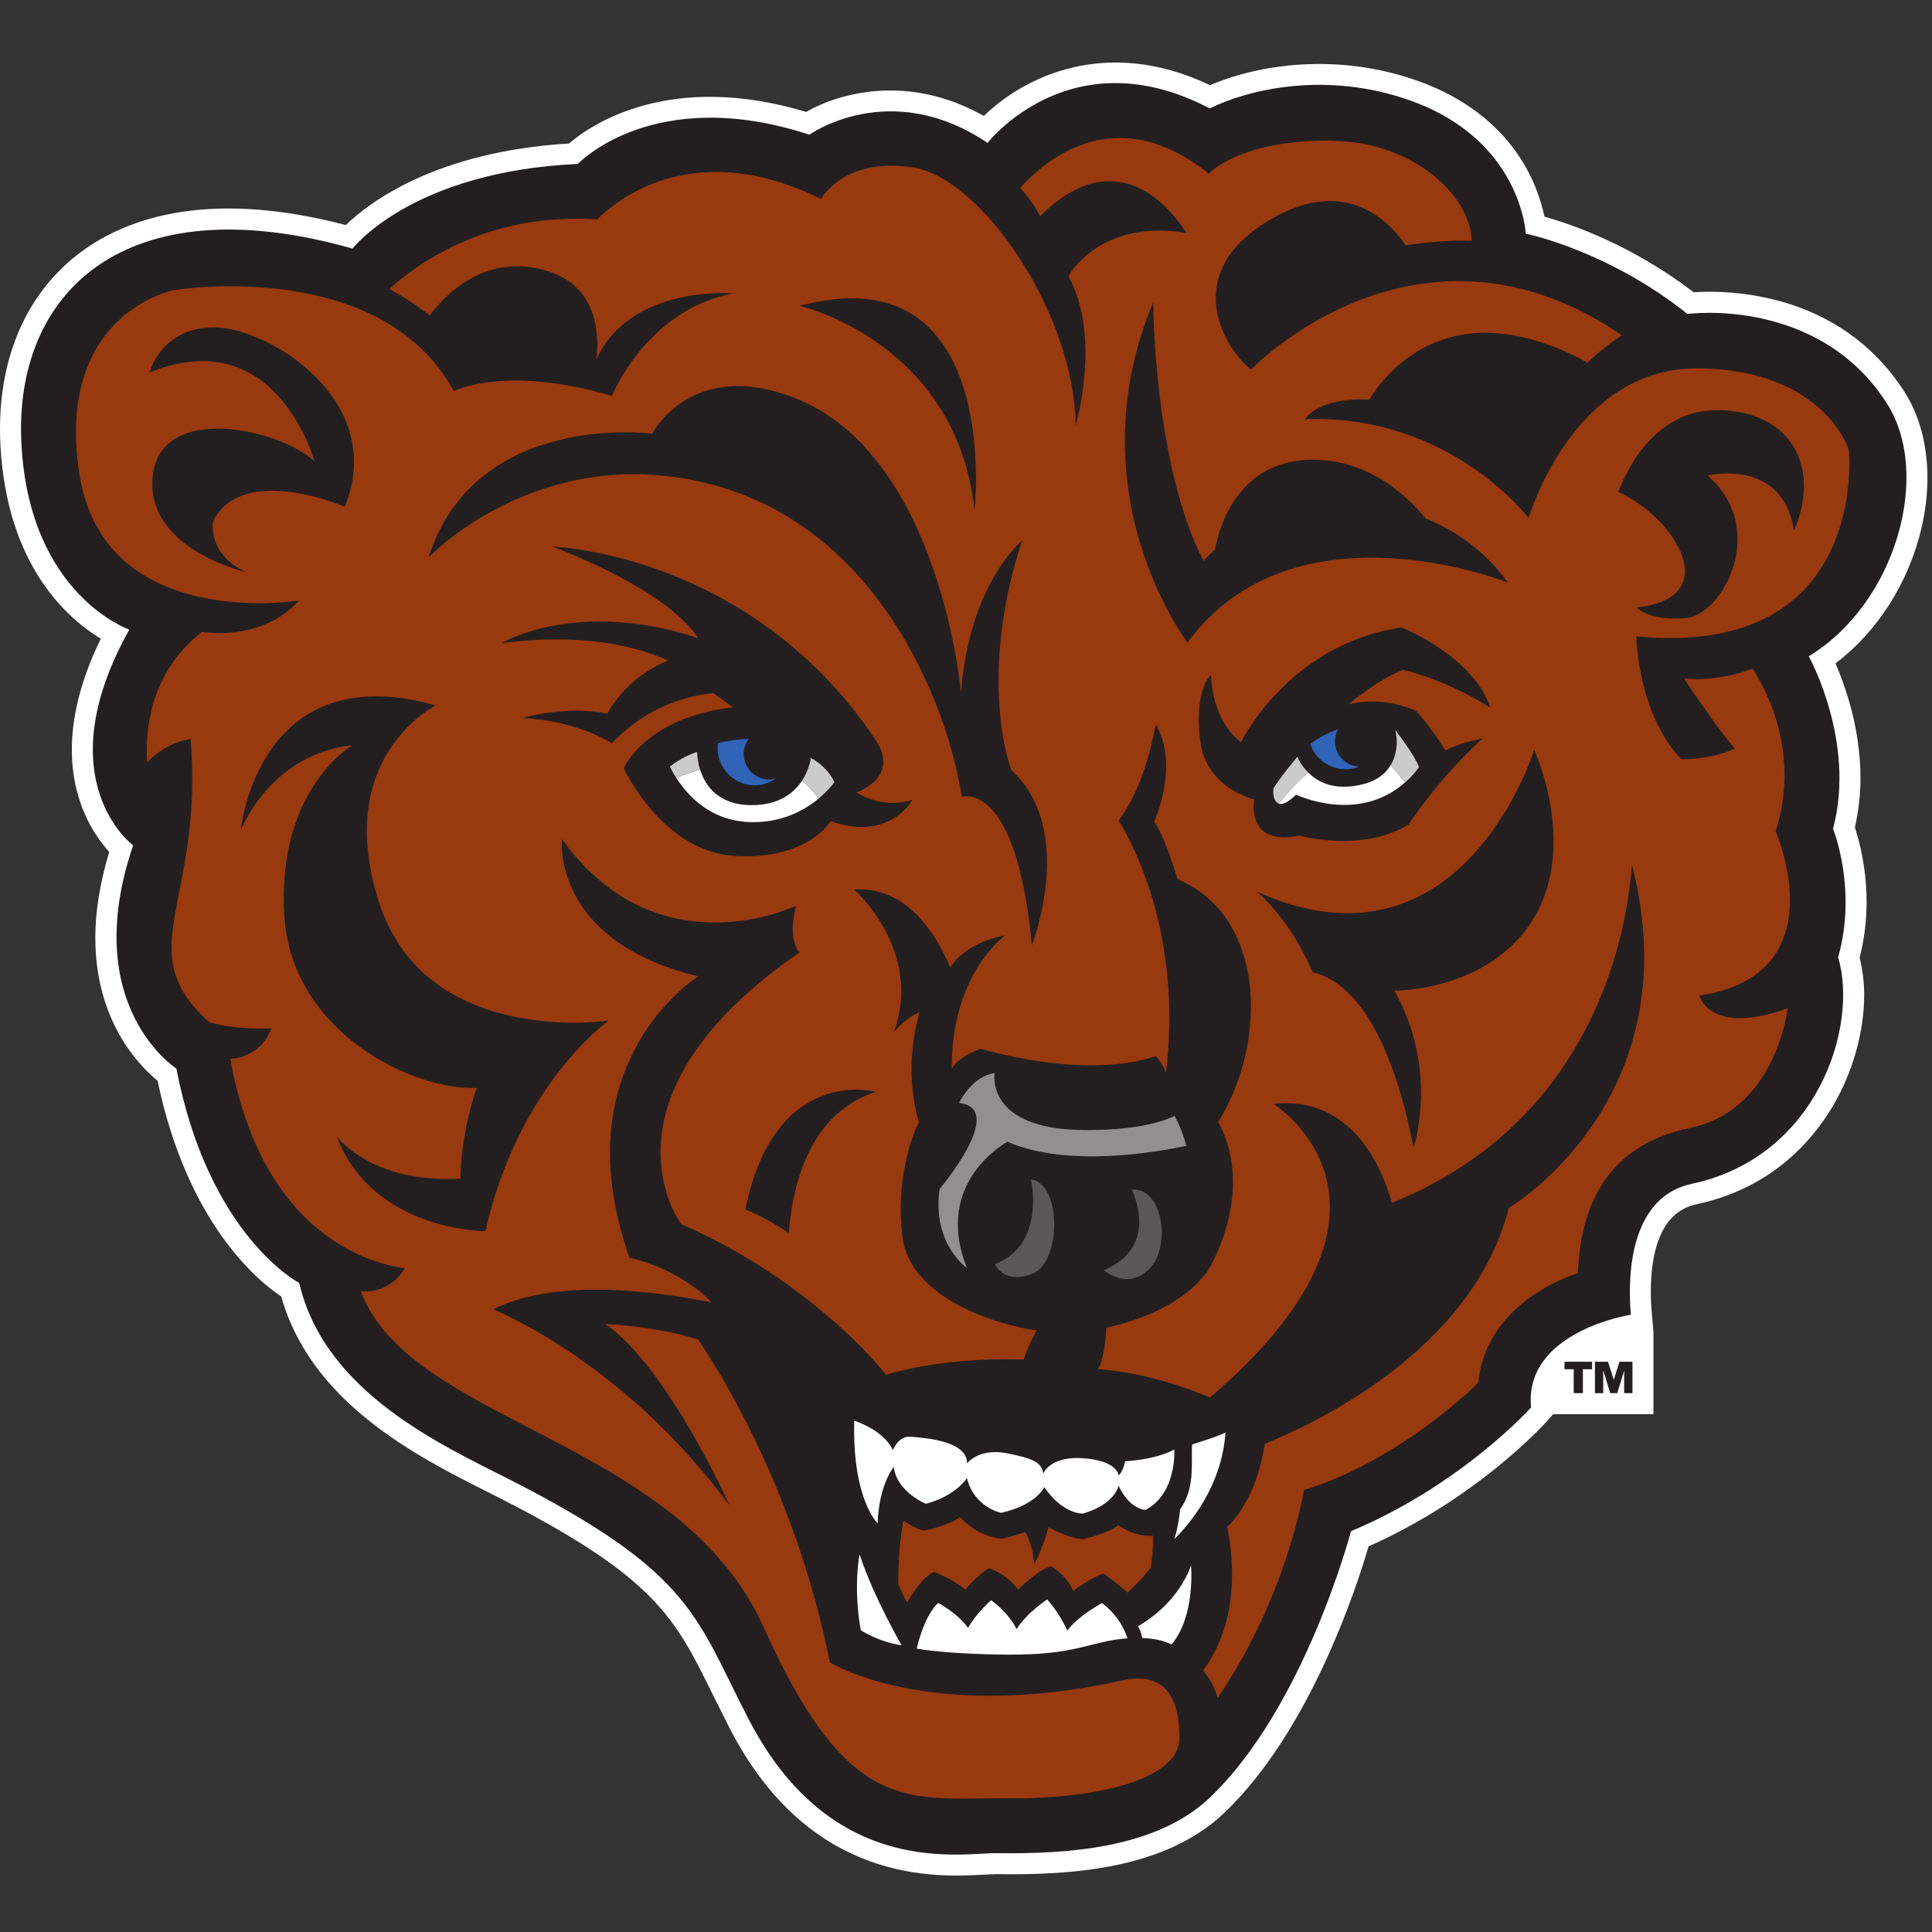 <?xml version="1.0" encoding="UTF-8"?>
<svg width="200px" height="200px" viewBox="0 0 200 200" version="1.1" xmlns="http://www.w3.org/2000/svg" xmlns:xlink="http://www.w3.org/1999/xlink">
    <rect x="0" y="0" width="200" height="200" fill="#333333" stroke="none"/>
    <!-- Generator: Sketch 51.3 (57544) - http://www.bohemiancoding.com/sketch -->
    <title>nyit</title>
    <desc>Created with Sketch.</desc>
    <defs></defs>
    <g id="nyit" stroke="none" stroke-width="1" fill="none" fill-rule="evenodd">
        <g id="nyit_BGL" transform="translate(0, 6)">
            <g id="nyit">
                <g id="g10" transform="translate(100, 94.132) scale(-1, 1) rotate(-180) translate(-100, -94.132) translate(0, 0.107)" fill-rule="nonzero">
                    <g id="g12">
                        <path d="M168.746,56.225 L158.511,56.225 L158.511,50.514 C158.511,50.514 159.048,50.514 159.567,50.514 C159.567,50.445 159.567,47.76 159.567,47.76 L171.166,47.76 L171.166,56.225 L168.746,56.225" id="path14" fill="#FFFFFF"></path>
                        <path d="M101.85,182.152 C94.268,186.435 87.173,184.697 83.457,182.571 C69.302,186.821 61.189,181.264 58.901,179.301 C45.13,178.473 38.217,173.206 35.803,170.859 C20.952,174.749 12.404,171.298 7.824,167.641 C2.744,163.586 0,157.282 0,149.764 C0,149.205 0.015,148.638 0.045,148.066 C0.71,135.599 6.982,130.128 10.435,128.038 C8.22,123.511 7.437,119.688 7.437,116.545 C7.437,112.286 8.875,109.274 10.138,107.452 C10.564,106.836 10.952,106.357 11.308,105.967 C10.308,102.64 9.867,99.677 9.867,97.094 C9.867,88.417 14.437,83.809 16.312,82.281 C19.384,67.586 26.629,61.599 29.117,59.941 C32.209,48.931 43.161,43.389 50.492,39.701 L51.965,38.955 C67.813,30.868 69.907,26.611 73.711,18.885 L75.619,15.086 C83.934,-0.887 96.928,-0.175 101.819,0.093 L103.168,0.145 C110.903,0.033 120.566,0.648 126.689,6.447 C135.626,14.908 140.488,30.011 141.677,34.079 C152.899,39.052 159.821,46.678 160.118,47.01 L160.754,47.722 L160.661,48.672 C160.645,48.842 160.636,49.012 160.636,49.176 C160.636,54.493 169.073,55.893 169.161,55.906 L171.166,56.225 L170.992,58.248 C170.938,58.857 170.892,59.632 170.892,60.489 C170.892,63.905 171.631,68.645 175.591,69.486 C183.251,71.11 187.497,75.891 189.711,79.616 C191.835,83.191 192.979,87.382 192.979,91.186 C192.979,92.532 192.803,93.808 192.51,95.013 C193.025,97.04 193.229,98.99 193.229,100.757 C193.229,104.387 192.433,107.248 192.016,108.502 C192.417,110.244 192.596,111.966 192.596,113.617 C192.596,118.704 191.033,123.127 190.008,125.484 C194.318,128.725 197.593,133.825 198.916,139.51 C199.325,141.271 199.527,143.013 199.527,144.692 C199.527,148.04 198.723,151.129 197.164,153.569 C190.433,164.095 178.718,164.13 175.331,163.901 C168.919,168.801 162.67,170.95 159.882,171.725 C159.214,174.99 156.65,182.235 146.82,185.767 C138.482,188.763 130.253,187.488 125.27,185.337 C114.477,190.48 105.93,186.14 101.85,182.152" id="path16" fill="#FFFFFF"></path>
                        <path d="M187.242,126.219 C187.242,126.219 192.165,117.401 189.755,108.365 C189.755,108.365 192.284,102.16 190.285,95.055 C192.418,87.887 188.1,74.363 175.141,71.613 C168.95,70.298 168.418,62.656 168.825,58.055 C168.825,58.055 157.732,56.346 158.497,48.46 C158.497,48.46 151.347,40.465 139.858,35.65 C139.858,35.65 135.033,17.344 125.194,8.026 C119.636,2.764 110.331,2.218 103.2,2.32 C99.592,2.372 86.148,-0.429 77.549,16.091 C72.052,26.653 71.841,31.255 52.954,40.893 C45.793,44.546 33.636,49.952 30.974,61.347 C30.974,61.347 21.61,66.181 18.259,83.54 C18.259,83.54 8.119,90.016 13.782,106.645 C13.782,106.645 4.665,113.363 13.383,128.981 C13.383,128.981 3.052,132.528 2.218,148.183 C1.384,163.838 12.873,175.125 36.497,168.422 C36.497,168.422 42.589,176.399 59.82,177.188 C59.82,177.188 67.63,185.504 83.787,180.213 C83.787,180.213 92.127,186.183 102.232,179.362 C102.232,179.362 110.848,190.472 125.239,182.931 C128.982,184.801 137.141,186.933 146.084,183.719 C157.494,179.62 157.949,169.966 157.949,169.966 C157.949,169.966 166.322,168.311 174.686,161.658 C174.686,161.658 188.228,163.505 195.33,152.397 C200.032,145.043 196.231,131.664 187.242,126.219" id="path18" fill="#231F20"></path>
                        <path d="M158.791,99.128 C154.236,91.514 144.34,91.604 144.34,91.604 C149.016,83.381 146.332,75.365 146.332,75.365 C143.425,90.213 138.296,93.015 135.897,93.486 C133.526,99.091 130.135,101.831 130.135,101.831 C151.382,92.339 158.818,116.547 158.818,116.547 C158.818,116.547 163.346,106.74 158.791,99.128 Z M124.25,117.428 C123.567,122.845 125.367,124.281 125.367,124.281 C125.367,124.281 125.371,119.598 128.474,117.329 C128.474,117.329 133.361,127.487 145.094,129.202 C145.094,129.202 152.564,126.223 154.262,120.895 C154.262,120.895 150.21,123.614 145.238,124.811 C143.901,124.269 141.955,123.225 139.591,121.24 C141.464,121.719 143.785,121.709 146.545,120.601 C146.545,120.601 148.235,118.759 149.617,116.473 C151.594,117.441 153.459,117.694 153.459,117.694 C148.848,113.514 145.814,108.789 145.814,108.789 C140.861,105.844 134.543,107.659 134.543,107.659 C128.903,106.477 129.826,111.396 129.826,111.396 C129.826,111.396 124.866,112.541 124.25,117.428 Z M119.379,162.87 C119.379,162.87 119.405,146.153 124.594,136.077 C124.594,136.077 124.975,136.575 125.78,137.274 C126.223,139.648 128.091,146.18 135.267,146.543 C141.394,146.853 145.604,142.901 147.592,140.482 C153.381,138.164 156.069,133.858 156.069,133.858 C156.069,133.858 133.978,142.679 122.934,127.646 C122.934,127.646 111.108,143.061 119.379,162.87 Z M104.691,114.438 C111.498,108.219 106.816,96.296 106.816,96.296 C105.211,113.554 99.564,111.669 99.564,111.669 C98.068,121.36 90.844,139.725 73.287,144.105 C55.731,148.485 44.362,136.448 44.362,136.448 C49.25,151.712 67.528,149.258 67.528,149.258 C67.528,149.258 71.476,157.118 82.165,152.999 C97.37,147.139 99.485,122.403 99.485,122.403 C100.291,133.657 105.786,138.182 105.786,138.182 C101.079,123.619 104.691,114.438 104.691,114.438 Z M85.993,109.152 C85.993,109.152 83.67,105.125 76.107,105.547 C68.544,105.967 64.575,114.623 64.575,114.623 C64.575,114.623 66.772,119.889 75.875,120.936 C75.205,121.41 74.528,121.903 73.858,122.413 C71.228,122.153 67.025,121.083 63.351,117.234 C61.762,118.142 58.478,119.658 54.066,119.819 C54.066,119.819 58.653,121.188 62.867,120.27 C62.867,120.27 64.612,123.922 69.173,125.791 C65.838,127.272 60.274,128.662 51.937,127.581 C51.937,127.581 59.633,132.264 72.264,128.101 C72.264,128.101 70.017,132.609 57.216,137.564 C57.216,137.564 77.674,136.95 90.644,117.555 C93.249,113.662 88.658,112.119 88.658,112.119 C88.658,112.119 91.282,110.335 94.458,111.365 C94.458,111.365 92.132,106.986 85.993,109.152 Z M81.66,66.496 C79.842,67.781 78.067,68.59 77.162,68.958 C80.217,84 90.668,81.133 90.668,81.133 C83.095,78.73 81.896,69.88 81.66,66.496 Z M63.021,88.509 C63.021,88.509 53.726,81.993 50.245,66.716 C50.245,66.716 38.631,66.645 34.849,76.533 C34.849,76.533 38.324,71.65 47.645,72.144 C47.703,74.048 48.008,77.711 49.36,81.535 C42.847,81.249 30.141,87.228 29.425,99.455 C28.663,112.484 36.445,116.987 36.445,116.987 C36.445,116.987 28.878,116.792 24.929,108.251 C24.929,108.251 26.675,126.312 45.105,121.133 C45.105,121.133 34.367,115.819 39.246,100.732 C44.125,85.643 63.021,88.509 63.021,88.509 Z M22.059,140.228 C22.059,140.228 21.379,136.799 25.517,134.916 C25.517,134.916 14.905,137.313 15.825,144.965 C16.744,152.618 29.165,149.633 32.541,146.411 C32.541,146.411 28.629,160.915 15.496,155.608 C15.496,155.608 16.643,160.313 22.26,160.263 C27.878,160.212 40.151,152.618 35.691,141.701 C35.691,141.701 25.199,146.263 22.059,140.228 Z M100.887,141.394 C98.933,158.83 82.778,162.496 82.778,162.496 C103.852,168.123 100.887,141.394 100.887,141.394 Z M177.86,151.694 C185.597,151.626 188.486,145.581 185.706,139.244 C184.548,146.836 176.755,144.933 176.755,144.933 C183.113,139.465 178.386,130.49 174.512,130.172 C170.637,129.857 169.418,131.275 169.418,131.275 C178.586,132.244 173.468,140.512 167.517,143.242 C168.813,146.532 171.824,151.75 177.86,151.694 Z M153.035,51.012 C153.819,59.626 163.344,62.357 163.344,62.357 C163.577,68.687 165.926,75.529 174.916,77.384 C183.906,79.237 185.056,89.785 185.056,89.785 C176.938,86.867 175.918,91.1 175.918,91.1 C190.366,93.256 183.815,108.095 183.815,108.095 C186.339,115.981 183.041,122.436 181.43,124.945 C177.405,123.432 174.316,123.936 174.316,123.936 C177.089,119.779 178.716,117.688 179.606,116.655 C176.814,115.427 174.029,115.574 174.029,115.574 C169.496,120.364 169.39,128.284 169.39,128.284 C193.651,125.954 191.384,147.616 191.384,147.616 C191.384,147.616 188.819,155.909 175.799,156.028 C162.78,156.144 158.241,140.525 158.241,140.525 C158.241,140.525 150.069,151.331 135.106,150.763 C135.106,150.763 136.352,153.069 141.743,152.777 C143.479,155.618 150.225,164.284 164.347,156.621 C166.213,158.441 167.913,159.44 167.913,159.44 C146.752,173.885 129.523,155.916 129.523,155.916 C127.424,157.342 121.515,165.488 131.422,171.381 C139.241,176.034 143.793,171.295 145.527,168.758 C149.259,169.372 152.341,169.232 152.341,169.232 C152.377,173.28 146.978,179.512 137.653,179.596 C128.328,179.68 125.131,176.189 125.131,176.189 C115.428,183.925 108.107,177.504 105.618,174.704 C107.038,173.123 107.671,171.772 107.671,171.772 C116.728,180.84 122.787,170.051 122.787,170.051 C113.826,171.541 110.606,165.588 110.606,165.588 C114.068,159.221 111.347,150.096 111.347,150.096 C111.274,161.535 101.725,175.696 94.521,176.818 C87.316,177.938 84.989,173.559 84.989,173.559 C72.162,179.899 64.23,173.813 61.82,171.455 C50.196,172.208 42.843,166.579 40.314,164.233 C42.569,163.031 44.503,161.5 44.503,161.5 C46.199,163.841 50.453,168.064 56.769,166.072 C63.086,164.08 61.704,156.865 61.704,156.865 C65.208,164.74 75.926,163.787 75.926,163.787 C66.939,162.11 63.34,153.168 63.34,153.168 C52.284,156.435 46.98,153.667 46.98,153.667 C39.364,167.636 18.042,164.133 18.042,164.133 C18.042,164.133 5.705,161.781 8.195,145.219 C10.685,128.657 30.949,131.993 30.949,131.993 C27.039,127.629 20.891,128.741 20.891,128.741 C15.563,124.555 15.012,118.684 15.233,115.244 C17.366,117.447 19.735,117.665 19.735,117.665 C21.1,100.612 13.363,95.773 21.663,88.341 C23.962,87.665 26.524,87.639 28.116,87.713 C26.852,84.526 23.836,84.55 23.836,84.55 C27.066,66.725 37.793,63.458 41.901,62.861 C40.192,60.03 37.344,60.499 37.344,60.499 C42.499,46.728 70.286,45.247 79.084,25.636 C87.881,6.026 94.057,8.083 104.087,7.991 C114.114,7.901 122.052,10.118 122.089,14.163 C122.126,18.211 120.744,21.214 116.16,20.199 C96.074,15.754 85.913,22.055 85.913,22.055 C82.428,39.419 74.806,51.745 72.28,55.482 C68.162,56.832 62.651,57.103 62.651,57.103 C69.121,52.648 75.503,38.338 75.503,38.338 C64.377,53.394 51.052,58.615 51.052,58.615 C57.764,62.029 68.784,60.333 73.702,59.317 C70.067,63.035 65.176,63.943 65.176,63.943 C57.969,84.243 72.301,93.089 72.301,93.089 C57.025,96.744 58.176,107.292 58.176,107.292 C68.082,93.477 82.395,100.386 82.395,100.386 C81.482,96.701 82.77,95.575 82.77,95.575 C60.812,80.376 70.516,67.438 70.516,67.438 C84.403,61.371 91.713,51.85 91.713,51.85 C96.745,53.297 101.969,53.538 105.977,53.407 C106.362,54.618 106.857,55.631 107.335,56.426 C103.203,57.008 94.213,59.734 93.417,66.142 C92.675,72.118 94.449,76.594 95.109,78.011 C93.728,82.872 94.565,87.212 95.197,89.383 C93.4,88.604 92.516,87.243 92.516,87.243 C95.624,95.823 88.406,102.072 88.406,102.072 C94.432,102.519 97.486,96.186 98.36,93.989 C100.088,96.724 104.003,97.324 104.003,97.324 C98.016,92.166 98.545,83.552 98.545,83.552 C99.162,84.76 101.472,85.586 101.472,85.586 C112.215,82.672 117.981,84.23 119.632,84.843 C120.408,83.993 120.703,83.101 120.703,83.101 C122.252,96.25 118.153,105.289 115.794,109.252 C118.129,112.218 119.221,116.879 119.641,119.17 C122.142,114.92 119.49,109.11 119.49,109.11 C120.334,107.858 121.192,105.469 121.898,103.141 C130.932,99.394 131.34,86.462 126.114,78.024 C130.102,70.555 124.987,62.526 124.987,62.526 C122.401,59.036 117.777,57.433 114.522,56.712 C114.334,53.116 113.639,52.425 113.639,52.425 C118.445,52.125 123.131,50.383 125.258,49.49 C148.606,69.465 131.829,79.882 131.829,79.882 C140.156,80.795 143.203,72.836 144.088,69.634 C165.166,78.163 168.443,97.839 168.939,104.637 C175.196,80.338 156.19,69.107 156.19,69.107 C152.463,54.317 135.81,46.655 130.926,44.697 C129.999,38.496 127.038,36.114 127.038,36.114 C128.54,28.35 126.343,23.635 124.557,21.24 C125.38,20.221 125.819,19.23 126.047,18.389 C133.245,28.914 134.99,39.914 134.99,39.914 C145.047,42.991 153.035,51.012 153.035,51.012 Z" id="path20" fill="#98390E"></path>
                        <path d="M132.377,110.957 C132.721,110.837 133.277,111.032 134.176,111.897 C134.176,111.897 140.555,108.791 145.477,113.188 C145.47,113.182 145.462,113.173 145.455,113.167 L143.974,114.97 C143.396,113.979 142.286,113.095 140.216,112.797 C137.873,112.462 136.378,113.215 135.428,114.196 C135.43,114.192 135.433,114.189 135.435,114.186 C134.02,112.989 132.971,111.74 132.377,110.957" id="path22" fill="#FFFFFF"></path>
                        <path d="M77.738,110.809 C74.287,110.841 72.971,112.903 72.469,114.493 C71.481,114.211 70.628,113.893 70.002,113.633 C71.126,111.918 73.469,109.089 77.898,109.048 C81.06,109.021 83.346,110.332 84.743,111.487 C84.225,112.234 83.648,112.847 83.027,113.343 C82.197,112.079 80.641,110.784 77.738,110.809" id="path24" fill="#FFFFFF"></path>
                        <path d="M104.293,75.959 C110.546,73.251 119.739,74.881 122.802,75.542 C122.439,76.905 121.998,77.919 121.6,78.639 C119.971,77.869 117.113,77.133 112.145,77.177 C101.943,77.269 102.962,83.059 102.962,83.059 C100.596,82.759 99.281,79.979 99.281,79.979 C104.325,79.396 97.269,71.081 97.269,71.081 C96.465,65.395 100.095,62.892 100.095,62.892 C96.523,71.84 104.293,75.959 104.293,75.959" id="path26" fill="#918F90"></path>
                        <path d="M106.857,62.295 C109.874,63.448 109.947,71.61 106.729,72.069 C106.729,72.069 108.281,65.289 102.998,63.295 C102.998,63.295 103.838,61.14 106.857,62.295" id="path28" fill="#5A5758"></path>
                        <path d="M114.271,62.656 C114.271,62.656 116.725,60.496 119.001,62.833 C121.277,65.172 120.364,71.302 117.139,71.011 C117.139,71.011 120.203,65.182 114.271,62.656" id="path30" fill="#5A5758"></path>
                        <path d="M92.525,42.306 C92.826,39.704 95.848,38.486 95.848,38.486 C98.995,39.323 100.096,41.154 100.096,41.154 C100.826,38.117 103.636,37.548 103.636,37.548 C107.326,38.381 108.101,40.216 108.101,40.216 C110.023,37.384 112.083,37.473 112.083,37.473 C115.448,38.416 115.79,40.365 115.79,40.365 C116.96,37.862 118.584,37.848 118.584,37.848 C121.848,39.552 121.564,44.101 121.564,44.101 C119.91,43.219 117.691,42.961 116.479,42.886 C116.192,41.642 115.8,41.446 115.8,41.446 C115.697,41.989 114.948,43.079 111.809,43.215 C108.67,43.352 108.005,41.625 108.005,41.625 C107.797,42.71 107.153,43.149 104.233,43.716 C101.314,44.284 100.109,42.672 100.109,42.672 C100.131,45.054 95.584,45.31 94.286,45.429 C92.987,45.55 92.433,44.038 92.433,44.038 C91.598,45.832 89.361,46.768 88.436,47.087 C88.203,38.963 90.849,36.472 90.849,36.472 C90.993,40.477 92.525,42.306 92.525,42.306" id="path32" fill="#FFFFFF"></path>
                        <path d="M126.862,45.878 C126.17,45.473 124.329,44.931 123.409,44.627 C123.27,42.811 123.78,40.17 122.174,37.929 C122.074,36.967 121.894,35.872 121.575,34.839 C123.027,36.261 126.479,40.209 126.862,45.878" id="path34" fill="#FFFFFF"></path>
                        <path d="M114.077,28.204 C114.077,28.204 111.762,27.009 110.476,25.36 C109.696,27.172 108.406,28.583 108.406,28.583 C108.406,28.583 106.352,27.258 105.236,25.516 C104.267,27.398 102.599,28.503 102.599,28.503 C102.599,28.503 101.038,27.146 100.216,25.639 C99.095,27.19 97.12,28.224 97.12,28.224 C95.589,26.786 94.908,23.51 94.908,23.51 C94.913,23.503 94.923,23.494 94.93,23.487 C96.448,23.235 99.301,22.918 104.197,22.872 C111.619,22.806 112.8,24.274 116.721,24.557 C115.943,26.953 114.077,28.204 114.077,28.204" id="path36" fill="#FFFFFF"></path>
                        <path d="M117.816,25.817 C118.043,25.416 118.17,24.976 118.24,24.594 C120.447,24.499 121.27,23.907 121.27,23.907 C123.779,26.912 123.296,32.079 123.296,32.079 C121.967,28.525 119.106,26.555 117.816,25.817" id="path38" fill="#FFFFFF"></path>
                        <path d="M89.111,25.391 C89.111,25.391 90.933,24.188 93.345,23.835 C93.345,23.835 90.525,28.613 88.983,33.246 C88.983,33.246 88.294,29.952 89.111,25.391" id="path40" fill="#FFFFFF"></path>
                        <path d="M119.125,31.853 C119.345,33.171 119.376,34.353 119.357,35.178 C117.419,35.022 115.747,36.27 115.747,36.27 C114.92,35.494 112.198,34.835 112.198,34.835 C111.013,34.82 109.315,35.63 108.545,36.055 C107.831,33.515 107.053,32.226 107.053,32.226 C106.955,33.48 106.616,34.891 106.11,35.546 C105.252,35.26 103.667,34.851 103.667,34.851 C100.855,35.233 99.384,37.111 99.384,37.111 C98.325,36.252 95.677,35.708 95.677,35.708 C94.889,35.801 93.514,36.754 93.514,36.754 C93.514,36.754 92.935,33.769 92.999,30.152 C93.233,29.586 93.551,28.88 93.905,28.262 C94.51,29.309 95.606,30.977 96.68,31.431 C96.68,31.431 98.872,30.616 99.911,29.567 C99.911,29.567 101.209,31.174 102.384,31.815 C102.384,31.815 104.111,31.33 105.397,29.602 C105.397,29.602 107.612,31.821 108.85,32.009 C108.85,32.009 110.424,31.087 111.094,29.457 C111.094,29.457 113.209,31.033 114.251,31.262 C114.251,31.262 115.613,30.31 116.724,29.297 C118.121,30.581 119.125,31.853 119.125,31.853" id="path42" fill="#98390E"></path>
                        <path d="M80.294,113.567 C78.387,113.047 76.969,114.639 76.982,116.115 C76.988,116.701 77.19,117.233 77.518,117.666 C76.386,117.638 75.305,117.469 74.335,117.238 C73.87,114.009 77.495,111.601 80.294,113.567" id="path44" fill="#2F63B7"></path>
                        <path d="M139.252,114.521 C139.767,114.516 140.26,114.616 140.711,114.796 C139.302,114.855 138.184,116.016 138.196,117.437 C138.199,117.887 138.327,118.303 138.53,118.67 C137.35,118.27 136.361,117.675 135.64,117.152 C136.145,115.637 137.565,114.536 139.252,114.521" id="path46" fill="#2F63B7"></path>
                        <path d="M83.94,115.682 C83.94,115.682 83.799,114.528 83.023,113.344 C83.025,113.343 83.025,113.343 83.027,113.343 C83.648,112.847 84.225,112.234 84.743,111.487 C84.743,111.487 85.804,112.372 86.381,113.196 C85.519,114.962 83.94,115.682 83.94,115.682" id="path48" fill="#CCCBCC"></path>
                        <path d="M72.469,114.493 C72.209,115.274 72.158,116.315 72.158,116.315 C71.007,115.943 70.012,115.311 69.342,114.811 C69.625,114.212 69.993,113.645 70.002,113.633 C70.628,113.893 71.481,114.211 72.469,114.493" id="path50" fill="#CCCBCC"></path>
                        <path d="M145.455,113.167 L143.974,114.97 C143.974,114.97 144.955,116.452 144.443,118.57 C144.443,118.57 146.398,116.086 146.897,114.755 C146.897,114.755 146.277,113.826 145.455,113.167" id="path52" fill="#CCCBCC"></path>
                        <path d="M131.844,112.581 C132.737,113.966 134.326,115.831 134.326,115.831 C134.552,115.036 135.435,114.186 135.435,114.186 C134.02,112.989 132.971,111.74 132.377,110.957 C132.377,110.957 131.654,111.198 131.844,112.581" id="path54" fill="#CCCBCC"></path>
                        <path d="M166.458,53.194 L167.058,51.322 L167.644,53.194 L168.991,53.194 L168.991,49.936 L168.133,49.936 L168.133,52.272 L167.419,49.936 L166.691,49.936 L165.967,52.303 L165.967,49.936 L165.108,49.936 L165.108,53.194 L166.458,53.194 Z M161.96,52.415 L161.96,53.194 L164.812,53.194 L164.812,52.415 L163.862,52.415 L163.862,49.936 L162.91,49.936 L162.91,52.415 L161.96,52.415 Z" id="path56" fill="#231F20"></path>
                    </g>
                </g>
            </g>
        </g>
    </g>
</svg>